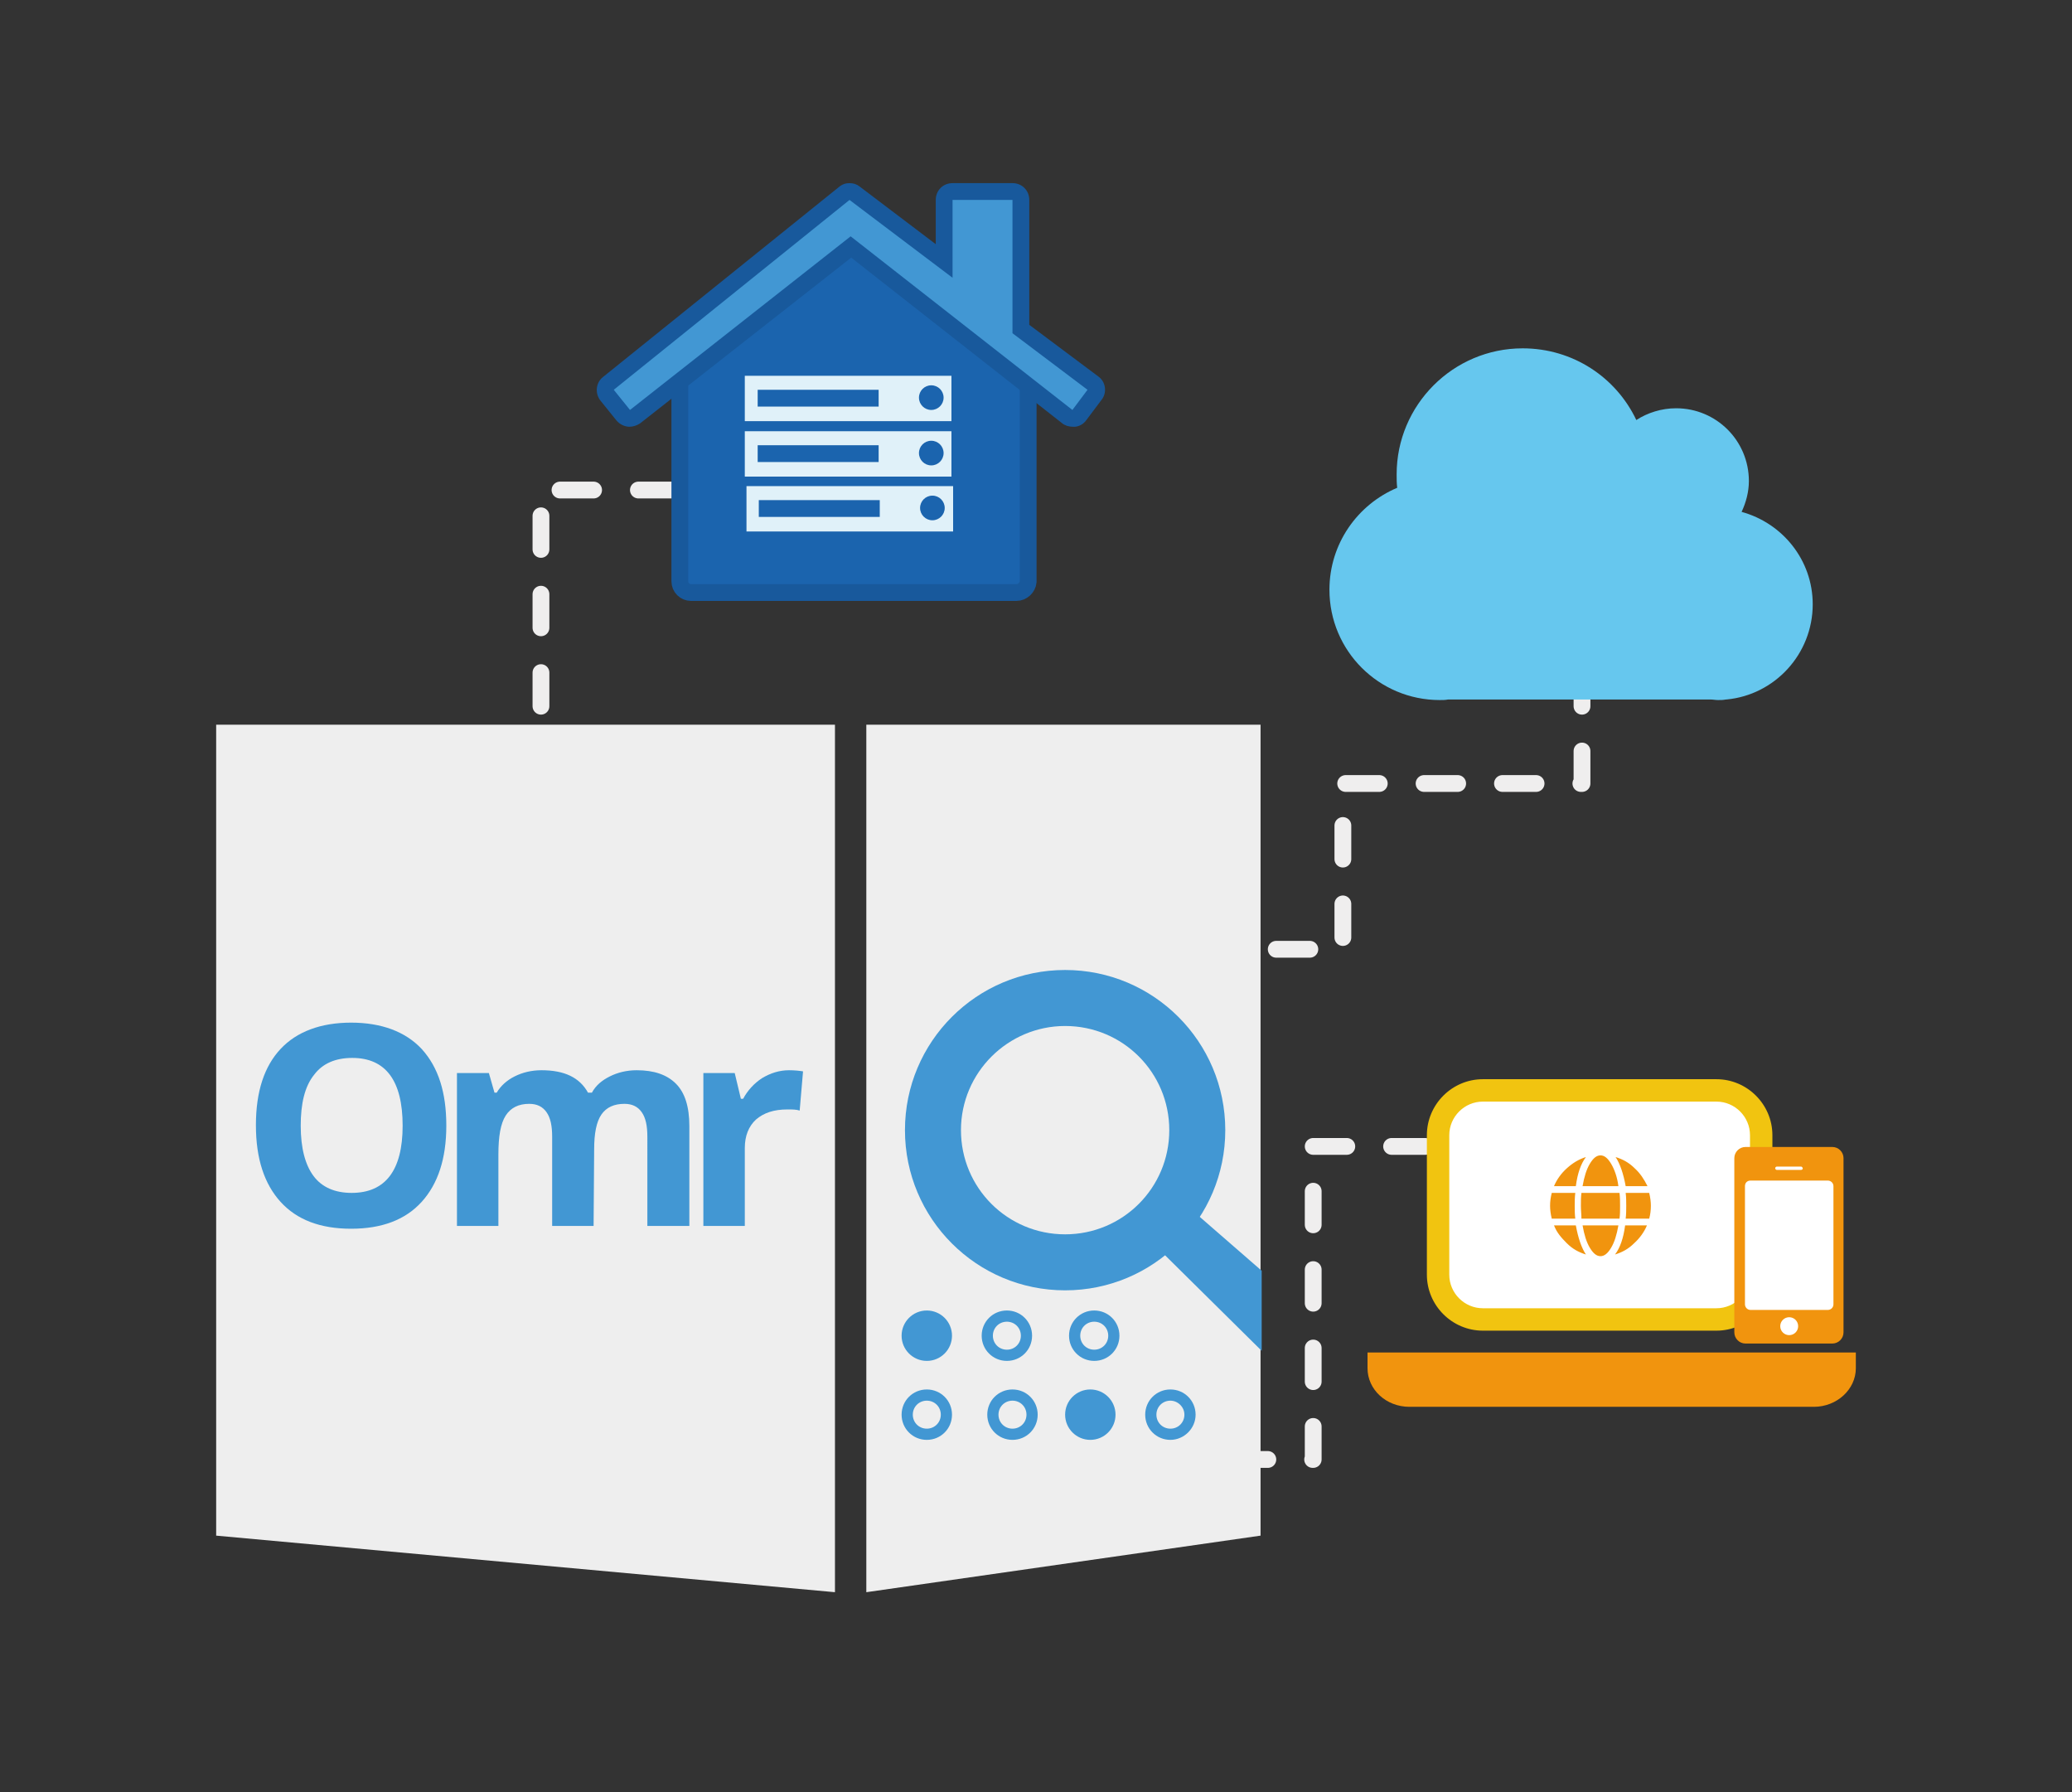 <?xml version="1.0" encoding="utf-8"?>
<!-- Generator: Adobe Illustrator 25.2.0, SVG Export Plug-In . SVG Version: 6.00 Build 0)  -->
<svg version="1.1" id="Aspose" xmlns="http://www.w3.org/2000/svg" xmlns:xlink="http://www.w3.org/1999/xlink" x="0px" y="0px"
	 viewBox="0 0 370 320" style="enable-background:new 0 0 370 320;" xml:space="preserve">
<rect x="0" y="0" width="370" height="320" fill="#333333" stroke="none"/>
<style type="text/css">
	
		.st0{fill:none;stroke:#EFEEEE;stroke-width:3;stroke-linecap:round;stroke-linejoin:round;stroke-miterlimit:10;stroke-dasharray:6,8;}
	.st1{fill:#1B64AE;stroke:#18599C;stroke-width:3;stroke-miterlimit:10;}
	.st2{fill:#E0F1F9;}
	.st3{fill:#1B64AE;}
	.st4{fill:#4297D3;}
	.st5{fill:#18599C;}
	.st6{fill:#66C7EE;}
	.st7{fill:#FFFFFF;}
	.st8{fill:#F1C410;}
	.st9{fill:#F1940E;}
	.st10{fill:#EEEEEE;}
</style>
<polyline class="st0" points="134,87.5 96.6,87.5 96.6,132 "/>
<polyline class="st0" points="282.5,120.1 282.5,139.9 239.8,139.9 239.8,169.5 210.2,169.5 "/>
<polyline class="st0" points="282.5,204.7 234.5,204.7 234.5,260.6 219.8,260.6 "/>
<path class="st1" d="M181.5,105.8h-58.1c-1.1,0-2-0.9-2-2V63c0-1.1,0.9-2,2-2l28.1-22.4l30.1,21.7c1.1,0,2,0.9,2,2v41.6
	C183.5,104.9,182.6,105.8,181.5,105.8z"/>
<rect x="133.3" y="86.8" class="st2" width="36.9" height="8.1"/>
<rect x="135.5" y="89.3" class="st3" width="21.6" height="3"/>
<circle class="st3" cx="166.5" cy="90.7" r="2.2"/>
<rect x="133" y="67.1" class="st2" width="36.9" height="8.1"/>
<rect x="135.3" y="69.6" class="st3" width="21.6" height="3"/>
<circle class="st3" cx="166.3" cy="71" r="2.2"/>
<rect x="133" y="77" class="st2" width="36.9" height="8.1"/>
<rect x="135.3" y="79.5" class="st3" width="21.6" height="3"/>
<circle class="st3" cx="166.3" cy="80.9" r="2.2"/>
<g>
	<path class="st4" d="M112.5,74.7c-0.4,0-0.9-0.2-1.2-0.6l-2.9-3.6c-0.5-0.6-0.4-1.6,0.2-2.1l42.1-33.9c0.3-0.2,0.6-0.3,0.9-0.3
		c0.3,0,0.6,0.1,0.9,0.3l16,12.1V35.7c0-0.8,0.7-1.5,1.5-1.5h10.7c0.8,0,1.5,0.7,1.5,1.5v23.1l12.8,9.7c0.3,0.2,0.5,0.6,0.6,1
		s0,0.8-0.3,1.1l-2.7,3.6c-0.2,0.3-0.6,0.5-1,0.6c-0.1,0-0.1,0-0.2,0c-0.3,0-0.7-0.1-0.9-0.3L152,44.1l-38.5,30.3
		C113.2,74.6,112.9,74.7,112.5,74.7z"/>
	<path class="st5" d="M180.8,35.7v23.8l13.4,10.1l-2.7,3.6l-39.6-31l-39.4,31l-2.9-3.6l42.1-33.9l18.4,13.9V35.7H180.8 M151.7,32.7
		c-0.7,0-1.3,0.2-1.9,0.7l-42.1,33.9c-1.3,1-1.5,2.9-0.5,4.2l2.9,3.6c0.6,0.7,1.5,1.1,2.3,1.1c0.6,0,1.3-0.2,1.9-0.6L152,46
		l37.7,29.6c0.5,0.4,1.2,0.6,1.9,0.6c0.1,0,0.3,0,0.4,0c0.8-0.1,1.5-0.5,2-1.2l2.7-3.6c0.5-0.6,0.7-1.4,0.6-2.2
		c-0.1-0.8-0.5-1.5-1.2-2L183.8,58V35.7c0-1.7-1.3-3-3-3h-10.7c-1.7,0-3,1.3-3,3v7.9l-13.6-10.3C153,32.9,152.4,32.7,151.7,32.7
		L151.7,32.7z"/>
</g>
<path class="st6" d="M323.7,107.9c0-7.9-5.4-14.5-12.7-16.5c0.8-1.7,1.3-3.6,1.3-5.5c0-7.2-5.8-13-13-13c-2.6,0-5.1,0.8-7.1,2.1
	c-3.6-7.6-11.3-12.8-20.3-12.8c-12.4,0-22.5,10.1-22.5,22.5c0,0.8,0,1.6,0.1,2.4c-7.1,3-12.1,10-12.1,18.2
	c0,10.9,8.8,19.7,19.7,19.7c0.5,0,1,0,1.5-0.1h46.8c0.5,0,0.9,0.1,1.4,0.1s0.9,0,1.4-0.1h0.1l0,0
	C316.9,124.1,323.7,116.8,323.7,107.9z"/>
<g>
	<path class="st7" d="M264.9,235.6c-4.4,0-8-3.6-8-8v-24.9c0-4.4,3.6-8,8-8h41.7c4.4,0,8,3.6,8,8v24.9c0,4.4-3.6,8-8,8H264.9z"/>
	<path class="st8" d="M306.5,196.7c3.3,0,6,2.7,6,6v24.9c0,3.3-2.7,6-6,6h-41.7c-3.3,0-6-2.7-6-6v-24.9c0-3.3,2.7-6,6-6H306.5
		 M306.5,192.7h-41.7c-5.5,0-10,4.5-10,10v24.9c0,5.5,4.5,10,10,10h41.7c5.5,0,10-4.5,10-10v-24.9
		C316.5,197.2,312,192.7,306.5,192.7L306.5,192.7z"/>
</g>
<path class="st9" d="M327.2,239.9h-15.5c-1.1,0-2-0.9-2-2v-31.1c0-1.1,0.9-2,2-2h15.5c1.1,0,2,0.9,2,2v31.1
	C329.2,239,328.3,239.9,327.2,239.9z"/>
<path class="st7" d="M326.4,233.9h-13.8c-0.6,0-1-0.5-1-1v-21.1c0-0.6,0.4-1,1-1h13.8c0.5,0,1,0.4,1,1v21.1
	C327.4,233.5,326.9,233.9,326.4,233.9z"/>
<path class="st7" d="M321.6,208.9h-4.3c-0.2,0-0.3-0.2-0.3-0.3l0,0c0-0.2,0.2-0.3,0.3-0.3h4.3c0.2,0,0.3,0.2,0.3,0.3l0,0
	C322,208.7,321.8,208.9,321.6,208.9z"/>
<circle class="st7" cx="319.5" cy="236.8" r="1.6"/>
<path class="st9" d="M331.4,241.5v2.8c0,3.8-3.4,6.9-7.5,6.9h-72.2c-4.2,0-7.5-3.1-7.5-6.9v-2.8"/>
<path class="st9" d="M281.2,215.3c0,0.7,0,1.5,0.1,2.3h-4.2c-0.2-0.8-0.3-1.6-0.3-2.3c0-0.8,0.1-1.5,0.3-2.3h4.2
	C281.2,213.8,281.2,214.6,281.2,215.3z M283.2,206.6c-0.9,1.2-1.5,2.9-1.8,5.2h-3.9c0.5-1.2,1.3-2.3,2.3-3.2
	C280.8,207.7,281.9,207,283.2,206.6z M277.5,218.8h3.9c0.4,2.2,1,4,1.8,5.2c-1.3-0.4-2.4-1-3.4-2S278,220.1,277.5,218.8z
	 M282.3,215.3c0-0.8,0-1.6,0.1-2.3h6.8c0.1,0.8,0.1,1.6,0.1,2.3c0,0.8,0,1.6-0.1,2.3h-6.8C282.4,216.9,282.3,216.1,282.3,215.3z
	 M289,211.8h-6.4c0.3-1.7,0.7-3,1.3-4c0.6-1,1.2-1.5,1.9-1.5s1.3,0.5,1.9,1.5S288.8,210.2,289,211.8z M282.6,218.8h6.4
	c-0.3,1.7-0.7,3-1.3,4c-0.6,1-1.2,1.5-1.9,1.5s-1.3-0.5-1.9-1.5C283.3,221.8,282.9,220.5,282.6,218.8z M294.2,211.8h-3.9
	c-0.4-2.2-1-4-1.8-5.2c1.3,0.4,2.4,1,3.4,2C292.9,209.5,293.6,210.6,294.2,211.8z M288.4,224c0.9-1.2,1.5-2.9,1.8-5.2h3.9
	c-0.5,1.2-1.3,2.3-2.3,3.2C290.8,223,289.7,223.6,288.4,224z M294.5,213c0.2,0.8,0.3,1.6,0.3,2.3c0,0.8-0.1,1.6-0.3,2.3h-4.2
	c0.1-0.8,0.1-1.6,0.1-2.3c0-0.8,0-1.5-0.1-2.3H294.5z"/>
<polygon class="st10" points="154.7,284.3 225.1,274.2 225.1,129.4 154.7,129.4 "/>
<polygon class="st10" points="149.1,284.3 38.6,274.2 38.6,129.4 149.1,129.4 "/>
<g>
	<g>
		<path class="st4" d="M79.7,201c0,5.9-1.5,10.4-4.4,13.6s-7.1,4.8-12.6,4.8s-9.7-1.6-12.6-4.8s-4.4-7.7-4.4-13.7s1.5-10.5,4.4-13.6
			s7.2-4.7,12.6-4.7s9.7,1.6,12.6,4.7C78.3,190.6,79.7,195.1,79.7,201z M53.7,201c0,4,0.8,7,2.3,9c1.5,2,3.8,3,6.8,3
			c6,0,9.1-4,9.1-12c0-8-3-12.1-9-12.1c-3,0-5.3,1-6.8,3C54.4,194,53.7,197.1,53.7,201z"/>
		<path class="st4" d="M106,218.9h-7.4V203c0-2-0.3-3.4-1-4.4c-0.7-1-1.7-1.5-3.1-1.5c-1.9,0-3.3,0.7-4.2,2.1
			c-0.9,1.4-1.3,3.7-1.3,6.9v12.8h-7.4v-27.3h5.7l1,3.5h0.4c0.7-1.2,1.8-2.2,3.2-2.9s3-1.1,4.8-1.1c4.1,0,6.8,1.3,8.3,4h0.7
			c0.7-1.3,1.8-2.2,3.2-2.9c1.4-0.7,3-1.1,4.8-1.1c3.1,0,5.4,0.8,7,2.4c1.6,1.6,2.4,4.1,2.4,7.6v17.8h-7.5V203c0-2-0.3-3.4-1-4.4
			c-0.7-1-1.7-1.5-3.1-1.5c-1.8,0-3.2,0.6-4.1,1.9c-0.9,1.3-1.3,3.4-1.3,6.2L106,218.9L106,218.9z"/>
		<path class="st4" d="M140.9,191.1c1,0,1.9,0.1,2.5,0.2l-0.6,7c-0.6-0.2-1.3-0.2-2.2-0.2c-2.4,0-4.2,0.6-5.6,1.8
			c-1.3,1.2-2,2.9-2,5.1v13.9h-7.4v-27.3h5.6l1.1,4.6h0.4c0.8-1.5,2-2.8,3.4-3.7C137.6,191.6,139.2,191.1,140.9,191.1z"/>
	</g>
	<g id="OMR">
		<g>
			<g>
				<path class="st4" d="M190.2,230.4c-15.8,0-28.6-12.8-28.6-28.6s12.8-28.6,28.6-28.6s28.6,12.8,28.6,28.6S206,230.4,190.2,230.4z
					 M190.2,183.2c-10.2,0-18.6,8.3-18.6,18.6s8.3,18.6,18.6,18.6s18.6-8.3,18.6-18.6S200.5,183.2,190.2,183.2z"/>
			</g>
			<g>
				<polygon class="st4" points="213.8,216.9 225.3,226.9 225.3,241.2 207.4,223.5 				"/>
			</g>
		</g>
		<g>
			<g>
				<circle class="st4" cx="165.5" cy="238.5" r="4.5"/>
			</g>
			<g>
				<circle class="st4" cx="194.7" cy="252.6" r="4.5"/>
			</g>
			<g>
				<path class="st4" d="M179.8,243c-2.5,0-4.5-2-4.5-4.5s2-4.5,4.5-4.5s4.5,2,4.5,4.5S182.3,243,179.8,243z M179.8,236
					c-1.4,0-2.5,1.1-2.5,2.5s1.1,2.5,2.5,2.5s2.5-1.1,2.5-2.5S181.2,236,179.8,236z"/>
			</g>
			<g>
				<path class="st4" d="M195.4,243c-2.5,0-4.5-2-4.5-4.5s2-4.5,4.5-4.5s4.5,2,4.5,4.5S197.9,243,195.4,243z M195.4,236
					c-1.4,0-2.5,1.1-2.5,2.5s1.1,2.5,2.5,2.5s2.5-1.1,2.5-2.5S196.8,236,195.4,236z"/>
			</g>
			<g>
				<path class="st4" d="M209,257.1c-2.5,0-4.5-2-4.5-4.5s2-4.5,4.5-4.5s4.5,2,4.5,4.5S211.4,257.1,209,257.1z M209,250.1
					c-1.4,0-2.5,1.1-2.5,2.5s1.1,2.5,2.5,2.5s2.5-1.1,2.5-2.5S210.3,250.1,209,250.1z"/>
			</g>
			<g>
				<path class="st4" d="M180.8,257.1c-2.5,0-4.5-2-4.5-4.5s2-4.5,4.5-4.5s4.5,2,4.5,4.5S183.3,257.1,180.8,257.1z M180.8,250.1
					c-1.4,0-2.5,1.1-2.5,2.5s1.1,2.5,2.5,2.5s2.5-1.1,2.5-2.5S182.2,250.1,180.8,250.1z"/>
			</g>
			<g>
				<path class="st4" d="M165.5,257.1c-2.5,0-4.5-2-4.5-4.5s2-4.5,4.5-4.5s4.5,2,4.5,4.5S168,257.1,165.5,257.1z M165.5,250.1
					c-1.4,0-2.5,1.1-2.5,2.5s1.1,2.5,2.5,2.5s2.5-1.1,2.5-2.5S166.9,250.1,165.5,250.1z"/>
			</g>
		</g>
	</g>
</g>
</svg>

